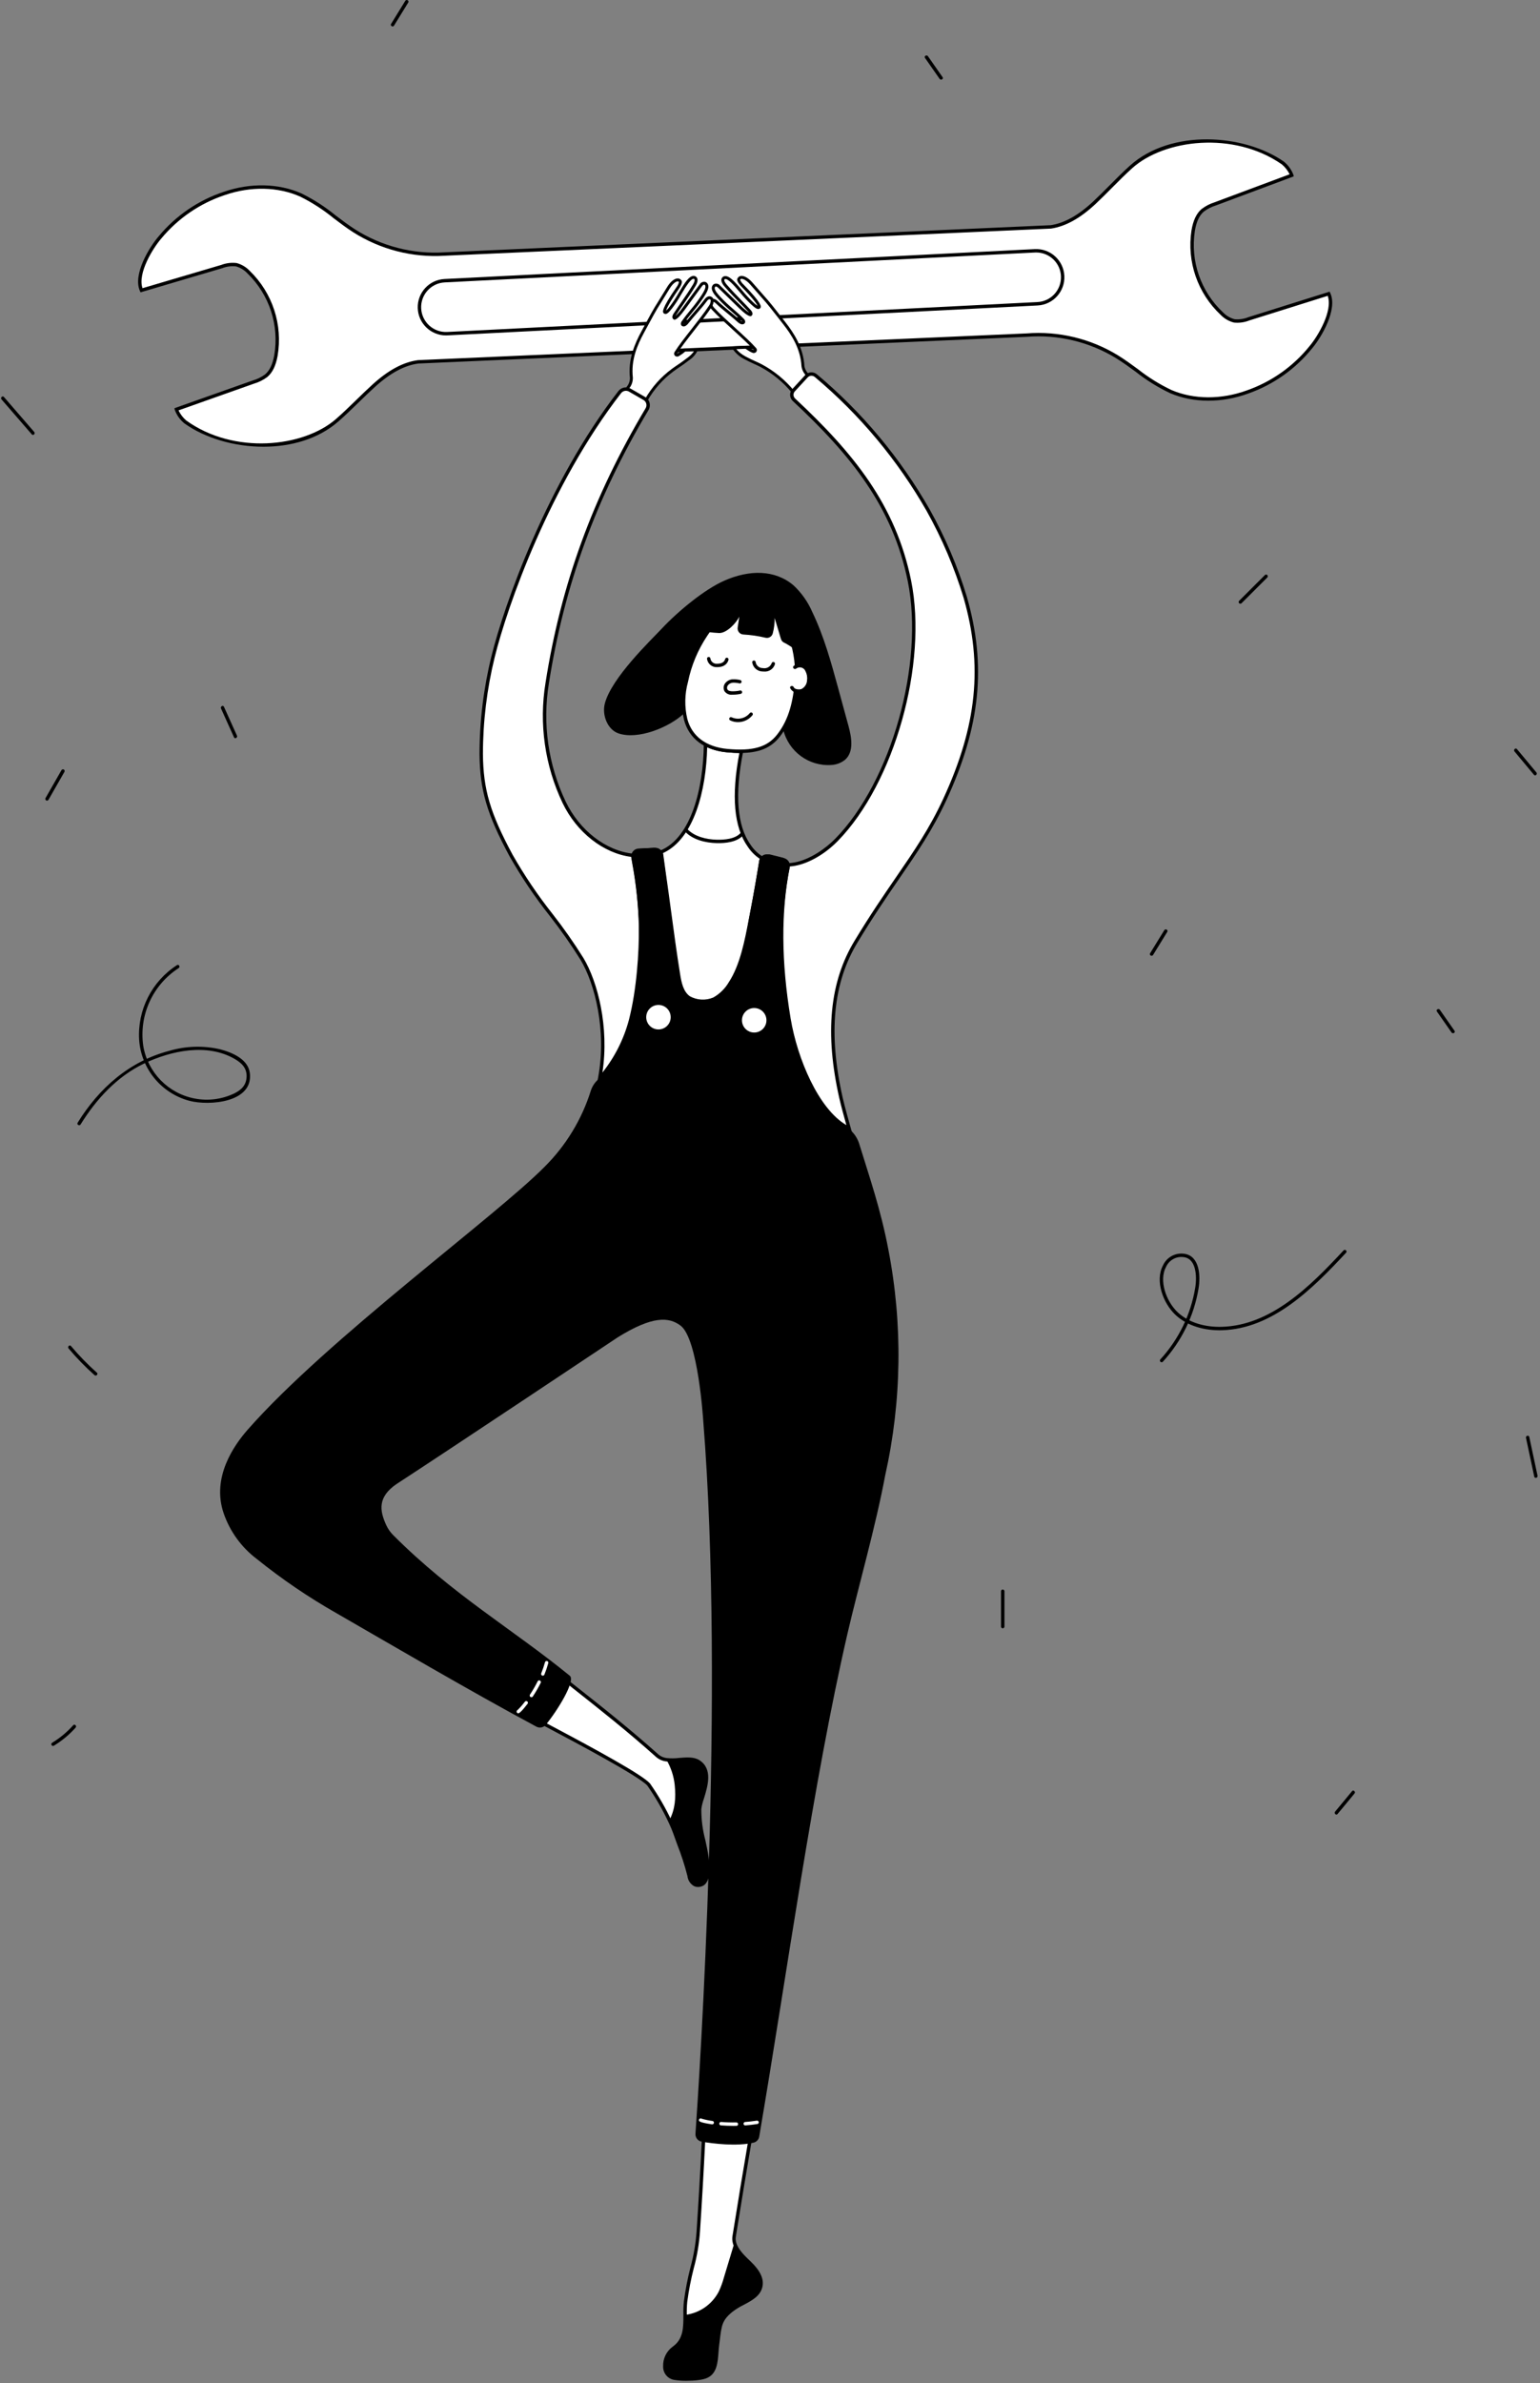 <svg width="452" height="699" viewBox="0 0 452 699" fill="none" xmlns="http://www.w3.org/2000/svg">
<rect x="0" y="0" width="452" height="699" fill="#808080" stroke="none"/>
<path d="M223.601 251.685C223.467 251.92 223.379 252.178 223.341 252.445C222.751 256.205 221.581 262.995 220.851 266.705C219.461 273.665 218.201 282.495 214.291 288.425C213.141 290.346 211.511 291.935 209.561 293.035C207.166 294.054 204.434 293.899 202.171 292.615C200.091 291.115 199.521 288.315 199.121 285.785C197.501 275.715 196.401 266.305 194.971 256.465C194.961 256.435 194.481 252.935 194.161 250.585C194.134 250.362 194.07 250.146 193.971 249.945C203.351 246.085 206.931 231.245 207.071 218.375C209.062 219.398 211.238 220.01 213.471 220.175C214.85 220.314 216.235 220.377 217.621 220.365C215.791 229.565 214.901 241.075 219.871 248.045C220.834 249.515 222.107 250.758 223.601 251.685Z" fill="white"/>
<path fill-rule="evenodd" clip-rule="evenodd" d="M201.879 293.023C203.205 293.844 204.744 294.255 206.303 294.205C207.503 294.23 208.694 293.984 209.785 293.484C211.822 292.356 213.521 290.706 214.708 288.703C218.157 283.472 219.558 276.126 220.792 269.645L220.832 269.437C221.003 268.538 221.171 267.658 221.342 266.804C222.078 263.059 223.247 256.273 223.836 252.518C223.864 252.312 223.932 252.114 224.036 251.935L224.274 251.516L223.865 251.263C222.427 250.371 221.203 249.174 220.278 247.757C216.337 242.231 215.608 233.048 218.111 220.465L218.232 219.857L217.613 219.867C216.245 219.88 214.878 219.817 213.517 219.679C211.351 219.519 209.239 218.927 207.307 217.937L206.579 217.547L206.57 218.372C206.435 230.925 203.003 245.69 193.78 249.485L193.284 249.689L193.523 250.17C193.597 250.323 193.645 250.486 193.666 250.655C194.406 256.102 194.476 256.545 194.477 256.545V256.543C195.026 260.323 195.526 264.04 196.027 267.756L196.034 267.81C196.819 273.646 197.632 279.681 198.627 285.866C199.062 288.615 199.672 291.431 201.879 293.023ZM194.657 250.522C194.644 250.42 194.625 250.319 194.6 250.219C203.749 246.055 207.284 231.677 207.558 219.179C209.413 220.009 211.397 220.515 213.424 220.675C214.743 220.8 215.924 220.864 217.014 220.87C214.597 233.429 215.421 242.668 219.453 248.322C220.375 249.73 221.57 250.939 222.969 251.875C222.912 252.035 222.871 252.201 222.847 252.37C222.261 256.109 221.095 262.877 220.361 266.609C220.194 267.45 220.028 268.318 219.858 269.204L219.81 269.458C218.593 275.847 217.213 283.089 213.874 288.151C212.781 290.007 211.215 291.539 209.336 292.591C207.107 293.519 204.576 293.379 202.463 292.212C200.568 290.845 200.017 288.25 199.614 285.708C198.622 279.535 197.81 273.507 197.025 267.677L196.986 267.388C196.496 263.746 196.004 260.101 195.463 256.378C195.435 256.212 194.985 252.937 194.657 250.522Z" fill="black"/>
<path d="M223.291 670.619C222.501 674.379 217.611 675.269 214.651 677.709C211.181 680.559 211.27 682.269 210.561 688.049C210.151 691.339 210.521 695.479 207.541 696.939C205.571 698.009 200.001 697.949 198.291 697.619C196.469 697.48 195.078 695.935 195.131 694.109C195.041 691.983 196.025 689.954 197.75 688.709C201.101 686.339 201.091 682.659 201.081 678.999C201.046 677.69 201.093 676.381 201.221 675.079C202.291 666.419 204.601 661.849 204.961 654.369C205.561 645.359 206.074 636.392 206.5 627.469L220.151 627.699C218.48 637.459 216.921 646.949 215.471 656.019C215.383 656.613 215.417 657.218 215.571 657.799C216.161 660.149 218.431 662.209 219.99 663.699C221.921 665.549 223.851 668.009 223.291 670.619Z" fill="white"/>
<path fill-rule="evenodd" clip-rule="evenodd" d="M198.195 698.11C199.292 698.274 200.4 698.348 201.509 698.33C203.782 698.33 206.467 698.091 207.76 697.388C210.425 696.082 210.667 692.878 210.88 690.051L210.882 690.018C210.931 689.368 210.98 688.724 211.057 688.109L211.224 686.716L211.224 686.714C211.781 681.998 211.95 680.574 214.969 678.095C216.014 677.302 217.134 676.613 218.314 676.037C220.72 674.761 223.208 673.44 223.779 670.723C224.269 668.441 223.142 666.026 220.336 663.338L220.08 663.094C218.603 661.687 216.578 659.761 216.055 657.674C215.918 657.16 215.888 656.624 215.965 656.098C217.557 646.138 219.088 636.876 220.644 627.783L220.741 627.209L206.024 626.961L206.001 627.444C205.566 636.484 205.048 645.532 204.462 654.345C204.222 657.945 203.622 661.513 202.671 664.994C201.819 668.293 201.17 671.641 200.725 675.02C200.593 676.342 200.544 677.671 200.58 679C200.591 682.642 200.601 686.08 197.461 688.301C195.599 689.647 194.536 691.837 194.632 694.133C194.583 696.192 196.144 697.934 198.195 698.11ZM205.46 654.402C206.036 645.749 206.546 636.861 206.976 627.977L219.56 628.189C218.037 637.101 216.536 646.186 214.976 655.945C214.88 656.604 214.918 657.276 215.085 657.921C215.679 660.284 217.823 662.326 219.389 663.817L219.391 663.818L219.645 664.06C222.18 666.489 223.212 668.601 222.801 670.515V670.517C222.326 672.776 220.15 673.932 217.845 675.154C216.606 675.759 215.429 676.486 214.333 677.322C211.004 680.057 210.793 681.837 210.231 686.596L210.231 686.598L210.065 687.987C209.984 688.627 209.934 689.298 209.883 689.976C209.681 692.66 209.471 695.436 207.302 696.499C205.49 697.483 200.045 697.447 198.386 697.129C196.795 697.03 195.573 695.681 195.631 694.088C195.548 692.132 196.453 690.265 198.039 689.117C201.602 686.597 201.591 682.735 201.58 678.997L201.58 678.995C201.545 677.709 201.591 676.421 201.717 675.141C202.158 671.8 202.801 668.49 203.644 665.228C204.61 661.689 205.218 658.062 205.46 654.402Z" fill="black"/>
<path d="M207.71 549.478C207.65 550.198 207.33 552.018 206.14 552.678C205.2 553.188 202.94 553.468 202.26 550.198C201.49 546.528 199.3 541.188 198.08 537.638C197.78 536.778 197.34 535.728 196.81 534.588C195.001 530.695 192.856 526.968 190.4 523.448C187.51 520.208 164.28 508.108 159.74 505.678L166.41 493.188C174.81 499.818 183.77 506.808 192.9 514.978C193.66 515.629 194.597 516.039 195.59 516.157C198.44 516.637 202.652 515.18 205.022 516.72C209.992 519.92 205.53 527.537 205.34 530.618C204.97 536.568 208.21 543.518 207.71 549.478Z" fill="white"/>
<path fill-rule="evenodd" clip-rule="evenodd" d="M203.71 553.231C204.08 553.402 204.483 553.489 204.891 553.487C205.411 553.485 205.923 553.357 206.383 553.112C207.904 552.268 208.171 549.969 208.209 549.517C208.47 546.409 207.736 543.029 207.026 539.76L207.023 539.75C206.229 536.781 205.831 533.719 205.84 530.646C205.991 529.593 206.247 528.558 206.604 527.556L206.605 527.556C207.731 523.887 209.275 518.86 205.295 516.299C203.711 515.27 201.487 515.45 199.337 515.625L199.322 515.626C198.113 515.779 196.889 515.792 195.677 515.663C194.774 515.562 193.923 515.192 193.233 514.602C184.767 507.026 176.544 500.54 168.591 494.268L168.578 494.258L166.251 492.422L159.063 505.88L159.504 506.115C159.997 506.38 160.711 506.758 161.595 507.226L161.628 507.243C168.742 511.013 187.515 520.961 190.001 523.746C192.435 527.239 194.562 530.936 196.357 534.796C196.888 535.937 197.32 536.975 197.607 537.797C197.936 538.753 198.335 539.839 198.757 540.986L198.802 541.108C199.988 544.104 200.98 547.174 201.771 550.297C201.903 551.532 202.626 552.626 203.71 553.231ZM162.062 506.342C161.416 506 160.861 505.705 160.417 505.469L166.569 493.947L167.959 495.043L167.992 495.069C175.926 501.327 184.131 507.798 192.558 515.338C193.387 516.062 194.415 516.519 195.508 516.648C196.803 516.793 198.111 516.784 199.404 516.623C201.395 516.46 203.45 516.292 204.752 517.139C208.097 519.292 206.739 523.711 205.648 527.262C205.265 528.338 204.994 529.452 204.842 530.584C204.823 533.75 205.228 536.904 206.046 539.963L206.047 539.969C206.742 543.167 207.461 546.473 207.213 549.433C207.194 549.655 206.998 551.627 205.902 552.235C205.356 552.531 204.705 552.563 204.131 552.324C203.343 551.842 202.83 551.014 202.75 550.093C201.95 546.921 200.944 543.804 199.74 540.763C199.304 539.577 198.892 538.456 198.552 537.47C198.254 536.614 197.809 535.544 197.264 534.374C195.432 530.439 193.26 526.67 190.773 523.112C188.437 520.493 174.203 512.774 162.062 506.342Z" fill="black"/>
<path d="M200.991 243.84C203.298 246.334 207.084 247.226 210.372 247.3C212.896 247.357 216.348 247.033 218.125 244.981C218.544 244.496 217.84 243.786 217.417 244.273C215.821 246.118 212.63 246.351 210.372 246.3C207.374 246.232 203.805 245.411 201.698 243.133C201.26 242.66 200.554 243.368 200.991 243.84Z" fill="black"/>
<path d="M130.426 74.516C121.092 75.1 111.813 72.71 103.922 67.691C98.643 64.313 94.061 59.792 88.342 57.229C81.324 54.084 73.088 54.23 65.821 56.747C58.452 59.194 51.918 63.659 46.961 69.635C44.456 72.52 39.439 80.482 41.527 85.146L65.079 78.189C66.442 77.665 67.912 77.48 69.362 77.649C70.748 78.03 72.001 78.789 72.981 79.841C79.548 86.168 82.547 95.341 80.983 104.325C80.578 106.52 79.819 108.79 78.106 110.221C76.978 111.054 75.711 111.68 74.364 112.069L51.763 120.067C52.296 121.496 53.192 122.762 54.362 123.741C66.018 132.14 87.096 133.574 98.891 123.325C102.654 120.055 106.07 116.416 109.765 113.071C113.461 109.726 117.812 106.792 122.753 106.134L301.276 98.301C310.598 97.558 319.917 99.79 327.892 104.674C333.228 107.961 337.886 112.404 343.648 114.869C350.718 117.895 358.951 117.609 366.174 114.968C373.5 112.396 379.957 107.82 384.812 101.761C387.267 98.834 392.148 90.787 389.981 86.16L366.551 93.516C365.197 94.063 363.73 94.273 362.277 94.129C360.885 93.772 359.619 93.034 358.622 91.999C351.948 85.785 348.794 76.664 350.205 67.655C350.572 65.453 351.292 63.171 352.981 61.71C354.094 60.859 355.35 60.212 356.69 59.799L379.152 51.418C378.595 49.998 377.678 48.748 376.491 47.789C364.694 39.589 343.595 38.514 331.976 48.962C328.269 52.295 324.916 55.993 321.277 59.4C317.639 62.807 313.339 65.815 308.41 66.557L130.426 74.516Z" fill="white"/>
<path fill-rule="evenodd" clip-rule="evenodd" d="M54.07 124.144C60.056 128.457 68.686 131.035 77.317 131.034C85.326 131.033 93.334 128.813 99.219 123.699C101.317 121.876 103.336 119.911 105.289 118.01L105.363 117.938C106.9 116.443 108.488 114.898 110.102 113.439C114.563 109.4 118.723 107.172 122.775 106.63L301.317 98.796C310.534 98.056 319.748 100.262 327.629 105.097C329.593 106.306 331.502 107.702 333.349 109.052L333.367 109.065C336.481 111.526 339.864 113.627 343.452 115.326C350.241 118.232 358.587 118.272 366.346 115.435C373.755 112.835 380.286 108.208 385.195 102.079C387.874 98.886 392.68 90.741 390.434 85.944L390.248 85.548L366.402 93.036C365.124 93.553 363.741 93.758 362.369 93.634C361.069 93.29 359.89 92.596 358.958 91.627C352.427 85.516 349.335 76.573 350.698 67.734C351.149 65.03 351.978 63.236 353.308 62.085C354.378 61.274 355.582 60.657 356.866 60.264L379.714 51.739L379.646 51.332C379.065 49.778 378.073 48.41 376.777 47.375C365.097 39.257 343.688 37.757 331.642 48.588C329.573 50.448 327.584 52.45 325.663 54.385L325.638 54.41C324.113 55.945 322.538 57.531 320.935 59.032C316.543 63.146 312.421 65.445 308.387 66.055L130.404 74.013L130.394 74.014C121.166 74.595 111.991 72.232 104.192 67.266C102.245 66.021 100.356 64.59 98.529 63.206L98.523 63.201C95.451 60.687 92.104 58.529 88.546 56.77C81.807 53.748 73.465 53.566 65.657 56.271C58.204 58.744 51.596 63.26 46.583 69.304C43.85 72.451 38.906 80.513 41.071 85.347L41.249 85.746L65.221 78.666C66.507 78.17 67.893 77.989 69.263 78.136C70.556 78.502 71.724 79.217 72.637 80.202C79.065 86.422 82.004 95.416 80.492 104.231C79.994 106.927 79.134 108.708 77.786 109.835C76.702 110.628 75.487 111.224 74.197 111.595L51.207 119.731L51.269 120.139C51.823 121.702 52.791 123.087 54.07 124.144ZM54.654 123.332C53.703 122.513 52.934 121.504 52.397 120.37L74.531 112.537C75.934 112.128 77.253 111.473 78.426 110.602C79.963 109.317 80.932 107.351 81.475 104.413C83.045 95.264 79.995 85.93 73.325 79.475C72.278 78.356 70.94 77.553 69.46 77.156C67.93 76.971 66.379 77.16 64.938 77.707L41.825 84.533C40.325 80.121 44.921 72.743 47.339 69.96C52.239 64.05 58.699 59.634 65.985 57.216C73.554 54.594 81.629 54.765 88.138 57.682C91.626 59.413 94.907 61.532 97.919 63.999L97.96 64.029C99.792 65.417 101.685 66.85 103.653 68.109C111.631 73.184 121.012 75.6 130.449 75.012L308.484 67.049C312.778 66.403 317.074 64.019 321.619 59.762C323.227 58.256 324.802 56.67 326.327 55.136L326.372 55.09C328.285 53.164 330.262 51.173 332.31 49.331C341.698 40.89 362.033 38.346 376.206 48.196C377.171 48.999 377.957 49.995 378.514 51.119L356.516 59.328C355.12 59.761 353.813 60.438 352.654 61.329C351.159 62.622 350.196 64.664 349.711 67.57C348.297 76.743 351.506 86.024 358.285 92.365C359.35 93.465 360.702 94.246 362.187 94.618C363.72 94.775 365.269 94.56 366.701 93.99L389.694 86.771C391.268 91.156 386.798 98.612 384.429 101.437C379.63 107.429 373.246 111.953 366.002 114.495C358.479 117.246 350.404 117.214 343.844 114.407C340.328 112.735 337.011 110.672 333.956 108.257C332.089 106.892 330.158 105.48 328.155 104.245C320.095 99.306 310.677 97.049 301.254 97.799L122.687 105.635C118.383 106.208 114.047 108.518 109.43 112.697C107.779 114.193 106.159 115.769 104.592 117.293L104.571 117.314C102.634 119.199 100.632 121.146 98.563 122.944C89.033 131.226 68.656 133.422 54.654 123.332Z" fill="black"/>
<path fill-rule="evenodd" clip-rule="evenodd" d="M122.611 90.309C122.723 94.796 126.392 98.377 130.881 98.379C131.021 98.379 131.163 98.376 131.305 98.369L304.546 89.599C309.111 89.368 312.625 85.479 312.394 80.913C312.162 76.348 308.274 72.834 303.708 73.066L130.467 81.835C125.984 82.062 122.499 85.822 122.611 90.309ZM303.759 74.064C303.884 74.058 304.008 74.055 304.131 74.055C308.078 74.056 311.304 77.204 311.402 81.15C311.501 85.096 308.437 88.401 304.495 88.6L131.254 97.37C127.24 97.573 123.821 94.484 123.618 90.47C123.414 86.456 126.504 83.037 130.517 82.834L303.759 74.064Z" fill="black"/>
<path d="M232.838 115.023C230.226 111.819 227.002 109.167 223.353 107.224C221.765 106.41 220.555 105.985 218.63 104.944C217.294 104.28 216.16 103.271 215.344 102.022L218.939 101.865C219.581 102.349 220.28 102.754 221.019 103.071C221.5 103.277 221.945 102.767 221.599 102.375C218.808 99.221 212.576 94.129 209.403 90.685C209.143 90.404 207.906 88.972 208.806 88.258C209.426 87.765 210.161 88.44 210.33 88.601C212.426 90.6 214.416 92.005 216.572 93.939C216.745 94.095 217.592 94.946 218.121 94.644C218.54 94.405 218.083 93.901 218.083 93.901C215.765 91.525 213.436 89.908 211.197 87.457C210.612 86.817 208.442 84.665 209.741 83.711C210.145 83.414 210.728 83.747 211.052 84.062L217.239 90.084C218.148 90.968 219.981 92.54 220.295 92.298C220.586 92.037 220.378 91.692 220.114 91.328C217.337 88.343 215.487 86.647 212.972 83.757C212.422 83.125 211.787 82.136 212.398 81.586C213.366 80.799 215.214 82.864 216.039 83.776C217.702 85.617 218.653 86.996 220.683 88.902C221.263 89.447 222.398 90.472 222.7 90.156C222.7 90.156 224.198 90.192 217.911 83.749C217.142 82.961 216.589 82.094 216.855 81.841C217.338 80.831 219.06 81.466 220.563 83.213L223.909 87.033C225.833 89.112 228.213 92.27 230.151 94.739C232.529 97.77 235.375 101.957 235.672 107.442C235.858 108.576 236.473 109.594 237.39 110.285" fill="white"/>
<path d="M232.497 115.284C229.925 112.129 226.751 109.519 223.158 107.607C222.487 107.264 221.885 106.99 221.268 106.709C220.42 106.325 219.544 105.927 218.426 105.322C217.019 104.609 215.825 103.54 214.962 102.22L214.654 101.623L219.055 101.43L219.169 101.503C219.441 101.676 219.638 101.81 219.807 101.926C220.234 102.234 220.698 102.486 221.188 102.677C221.265 102.709 221.294 102.667 221.294 102.666C219.862 101.06 217.481 98.892 215.179 96.796C212.95 94.767 210.646 92.668 209.087 90.977C208.492 90.406 208.126 89.638 208.058 88.816C208.083 88.463 208.259 88.138 208.539 87.922C209.12 87.459 209.901 87.598 210.627 88.291C211.796 89.405 212.911 90.317 214.093 91.283C214.986 92.014 215.91 92.769 216.859 93.62C217.119 93.918 217.452 94.144 217.825 94.275C217.807 94.244 217.786 94.215 217.763 94.188C216.727 93.126 215.656 92.191 214.621 91.287C213.307 90.18 212.057 88.998 210.879 87.747L210.738 87.596C209.733 86.517 208.815 85.378 208.911 84.358C208.948 83.958 209.159 83.595 209.487 83.365C210.121 83.03 210.905 83.193 211.352 83.754L217.539 89.776C218.256 90.485 219.031 91.131 219.856 91.709C219.83 91.671 219.801 91.628 219.766 91.581C218.698 90.438 217.744 89.457 216.835 88.525C215.466 87.119 214.171 85.79 212.647 84.039C211.639 82.879 211.442 81.869 212.11 81.267C213.396 80.216 215.309 82.327 216.333 83.461C216.921 84.112 217.403 84.683 217.872 85.239C218.836 86.42 219.873 87.539 220.978 88.59C221.393 89.011 221.854 89.385 222.353 89.704C222.126 89.193 221.217 87.752 217.604 84.049C217.225 83.661 216.345 82.685 216.357 82.009C216.357 81.861 216.406 81.717 216.496 81.6C216.687 81.236 217.045 80.99 217.453 80.944C218.395 80.812 219.725 81.58 220.889 82.934L224.232 86.751C225.787 88.431 227.663 90.844 229.317 92.973L230.488 94.475C232.944 97.605 235.802 101.904 236.102 107.419C236.282 108.406 236.817 109.293 237.605 109.914L237.175 110.658C236.129 109.896 235.434 108.746 235.244 107.466C234.959 102.221 232.339 98.224 229.813 95.005L228.64 93.501C226.995 91.385 225.132 88.987 223.594 87.325L220.24 83.497C219.149 82.228 218.09 81.73 217.566 81.795C217.423 81.806 217.298 81.895 217.242 82.027L217.223 82.067C217.452 82.594 217.792 83.065 218.219 83.45C223.726 89.093 223.378 89.892 223.23 90.233C223.167 90.379 223.047 90.493 222.898 90.549C222.382 90.902 221.543 90.298 220.39 89.216C219.261 88.143 218.201 87 217.217 85.793C216.753 85.244 216.276 84.68 215.721 84.064C214.112 82.285 213.088 81.573 212.668 81.919C212.373 82.186 212.818 82.927 213.296 83.476C214.804 85.209 216.089 86.529 217.45 87.926C218.363 88.863 219.322 89.847 220.428 91.036C220.678 91.375 221.188 92.076 220.581 92.618C220.376 92.777 219.827 93.202 216.94 90.392L210.752 84.37C210.506 84.13 210.142 83.949 209.995 84.057C209.864 84.142 209.779 84.282 209.766 84.438C209.693 85.215 210.909 86.519 211.367 87.01L211.514 87.168C212.669 88.395 213.895 89.555 215.186 90.64C216.233 91.556 217.317 92.502 218.391 93.602C218.618 93.837 218.737 94.157 218.718 94.483C218.679 94.711 218.538 94.908 218.334 95.017C217.569 95.453 216.668 94.615 216.328 94.299C215.352 93.421 214.436 92.672 213.549 91.948C212.407 91.015 211.227 90.05 210.034 88.913C209.849 88.734 209.385 88.348 209.073 88.594C208.979 88.661 208.92 88.768 208.914 88.883C209.006 89.463 209.29 89.995 209.719 90.395C211.252 92.059 213.542 94.144 215.758 96.162C218.183 98.37 220.475 100.457 221.92 102.091C222.199 102.388 222.228 102.84 221.989 103.17C221.728 103.526 221.252 103.65 220.851 103.466C220.308 103.253 219.794 102.973 219.32 102.634C219.183 102.54 219.026 102.433 218.821 102.3L216.114 102.419C216.878 103.299 217.801 104.028 218.834 104.566C219.926 105.157 220.788 105.549 221.622 105.928C222.252 106.214 222.866 106.493 223.549 106.842C227.254 108.816 230.527 111.508 233.179 114.762L232.497 115.284Z" fill="black"/>
<path d="M189.656 117.331C191.608 113.9 194.256 110.915 197.43 108.566C198.86 107.499 199.982 106.878 201.707 105.531C202.626 104.812 203.968 103.844 204.367 102.622L200.928 102.696C200.355 103.232 199.721 103.697 199.038 104.082C198.598 104.365 198.074 103.937 198.351 103.493C200.576 99.918 205.873 93.858 208.427 89.933C208.636 89.612 209.618 87.995 208.611 87.44C207.917 87.057 207.305 87.846 207.165 88.033C205.432 90.353 203.704 92.07 201.901 94.337C201.756 94.519 201.063 95.499 200.491 95.29C200.038 95.124 200.404 94.552 200.404 94.552C202.294 91.821 204.321 89.84 206.12 87.049C206.59 86.32 208.371 83.837 206.93 83.113C206.483 82.887 205.964 83.313 205.697 83.677L200.6 90.647C199.851 91.671 198.307 93.525 197.956 93.339C197.626 93.131 197.774 92.755 197.973 92.353C200.213 88.947 201.755 86.966 203.753 83.697C204.19 82.982 204.651 81.901 203.957 81.46C202.871 80.847 201.393 83.19 200.732 84.227C199.399 86.32 198.691 87.838 197.007 90.056C196.526 90.69 195.578 91.889 195.228 91.628C195.228 91.628 193.757 91.913 198.881 84.513C199.508 83.608 199.909 82.66 199.605 82.456C198.96 81.54 197.368 82.454 196.177 84.427L193.515 88.751C191.965 91.122 190.144 94.632 188.645 97.39C186.805 100.775 184.698 105.378 185.319 110.836C185.325 111.984 184.888 113.09 184.1 113.925" fill="white"/>
<path fill-rule="evenodd" clip-rule="evenodd" d="M189.276 117.129L190.036 117.53C191.96 114.156 194.566 111.22 197.687 108.908C198.291 108.458 198.839 108.088 199.402 107.707C200.173 107.187 200.971 106.649 201.972 105.867L202.179 105.706C203.305 104.986 204.206 103.963 204.775 102.753L204.964 102.177L200.76 102.268L200.642 102.375C200.213 102.787 199.738 103.148 199.227 103.451L198.807 103.719C198.736 103.765 198.7 103.727 198.716 103.718C199.843 101.908 201.824 99.379 203.74 96.933L203.748 96.923C205.608 94.549 207.532 92.094 208.787 90.165C209.279 89.504 209.513 88.686 209.442 87.865C209.359 87.52 209.131 87.228 208.818 87.062C208.168 86.703 207.422 86.97 206.821 87.774C205.854 89.069 204.905 90.154 203.901 91.304C203.143 92.173 202.358 93.07 201.519 94.128C201.086 94.69 200.838 94.839 200.721 94.875C200.731 94.847 200.744 94.82 200.759 94.794C201.613 93.558 202.513 92.457 203.383 91.393C204.494 90.083 205.528 88.71 206.48 87.28L206.593 87.11C207.406 85.878 208.122 84.601 207.857 83.61C207.754 83.222 207.486 82.9 207.124 82.727C206.443 82.501 205.697 82.793 205.351 83.422L200.254 90.391C199.664 91.211 199.006 91.979 198.285 92.687C198.299 92.656 198.314 92.623 198.332 92.586C199.22 91.237 199.997 90.112 200.737 89.042L200.775 88.988C201.877 87.392 202.923 85.878 204.119 83.919C204.922 82.606 204.946 81.577 204.168 81.085C202.745 80.276 201.212 82.674 200.37 83.994C199.918 84.704 199.537 85.348 199.166 85.976C198.414 87.3 197.579 88.575 196.666 89.794C196.326 90.28 195.934 90.726 195.495 91.125C195.632 90.585 196.285 89.014 199.234 84.755C199.544 84.309 200.249 83.2 200.123 82.535C200.099 82.389 200.027 82.256 199.919 82.155C199.672 81.827 199.277 81.644 198.866 81.668C197.904 81.701 196.733 82.673 195.813 84.199L193.156 88.513C191.897 90.439 190.45 93.13 189.174 95.504L188.269 97.182C186.368 100.677 184.269 105.394 184.893 110.882C184.886 111.886 184.506 112.852 183.826 113.592L184.373 114.254C185.278 113.329 185.773 112.079 185.746 110.785C185.152 105.566 187.069 101.187 189.022 97.593L189.931 95.91C191.198 93.552 192.636 90.878 193.881 88.973L196.545 84.646C197.408 83.216 198.369 82.545 198.896 82.526C199.039 82.514 199.176 82.581 199.254 82.701L199.28 82.737C199.142 83.294 198.886 83.816 198.529 84.266C194.04 90.748 194.516 91.478 194.719 91.79C194.805 91.924 194.943 92.016 195.1 92.046C195.674 92.308 196.395 91.571 197.35 90.314C198.283 89.069 199.137 87.766 199.905 86.413L199.916 86.394C200.279 85.78 200.652 85.149 201.114 84.424C202.383 82.435 203.273 81.561 203.727 81.821C204.083 82.046 203.766 82.85 203.387 83.471C202.188 85.431 201.141 86.948 200.03 88.554C199.287 89.629 198.507 90.759 197.589 92.16C197.425 92.491 197.041 93.267 197.755 93.716C197.958 93.825 198.567 94.15 200.947 90.898L206.044 83.929C206.243 83.657 206.578 83.412 206.737 83.495C206.881 83.556 206.989 83.68 207.028 83.832C207.23 84.586 206.246 86.076 205.876 86.637L205.759 86.815C204.825 88.218 203.81 89.565 202.719 90.85L202.713 90.856C201.834 91.932 200.925 93.044 200.044 94.318C199.864 94.585 199.803 94.915 199.876 95.228C199.952 95.447 200.125 95.617 200.344 95.691C201.164 95.993 201.913 95.022 202.235 94.605L202.237 94.602C203.011 93.63 203.782 92.746 204.528 91.892L204.548 91.869C205.519 90.758 206.522 89.609 207.509 88.288C207.701 88.033 208.07 87.631 208.404 87.814C208.508 87.865 208.583 87.96 208.609 88.073C208.615 88.659 208.425 89.231 208.068 89.697C206.835 91.591 204.926 94.027 203.08 96.383L203.072 96.393C201.05 98.974 199.14 101.412 197.987 103.264C197.762 103.603 197.809 104.054 198.099 104.339C198.417 104.645 198.905 104.687 199.271 104.441L199.687 104.175C200.194 103.876 200.667 103.522 201.097 103.12L203.683 103.064C203.119 103.826 202.433 104.489 201.652 105.027L201.442 105.19C200.465 105.954 199.681 106.484 198.922 106.996C198.348 107.383 197.789 107.761 197.173 108.22C193.943 110.601 191.252 113.637 189.276 117.129Z" fill="black"/>
<path d="M189.911 120.022C175.281 144.572 165.321 170.332 160.611 200.342C158.661 212.242 160.396 224.454 165.581 235.342C169.561 243.622 177.271 250.022 185.761 250.892C185.738 251.098 185.745 251.307 185.781 251.512C187.079 258.206 187.825 264.995 188.011 271.812C188.101 280.282 187.171 291.152 185.081 299.252C183.481 305.472 179.691 312.582 176.041 316.162C178.551 302.742 175.321 288.732 170.801 281.242C164.971 271.482 156.091 262.252 149.991 250.912C143.531 238.902 141.341 231.802 141.241 221.162C141.261 211.571 142.422 202.017 144.701 192.702C147.961 179.462 160.261 142.942 181.891 115.022C182.555 114.161 183.731 113.882 184.711 114.352L188.941 116.792C189.521 117.068 189.957 117.576 190.142 118.192C190.327 118.807 190.243 119.472 189.911 120.022Z" fill="white"/>
<path fill-rule="evenodd" clip-rule="evenodd" d="M175.55 316.069L175.258 317.629L176.392 316.517C180.083 312.897 183.94 305.688 185.565 299.375C187.859 290.483 188.591 279.303 188.511 271.805C188.363 265.468 187.698 259.154 186.523 252.926L186.272 251.417C186.245 251.259 186.24 251.098 186.259 250.939L186.307 250.444L185.812 250.393C177.862 249.579 170.099 243.585 166.031 235.124C160.889 224.328 159.17 212.219 161.105 200.418C165.623 171.63 174.913 146.164 190.34 120.278C190.744 119.604 190.845 118.792 190.619 118.04C190.399 117.304 189.881 116.694 189.191 116.357L184.927 113.9C183.734 113.33 182.305 113.669 181.495 114.714C160.499 141.817 147.929 177.5 144.216 192.581C141.921 201.936 140.755 211.533 140.741 221.165C140.841 231.775 142.898 238.78 149.551 251.147C153.048 257.294 157.011 263.165 161.405 268.707C164.618 272.81 167.612 277.08 170.373 281.499C174.653 288.591 178.1 302.434 175.55 316.069ZM182.287 115.325C182.632 114.88 183.163 114.62 183.726 114.62C183.98 114.619 184.231 114.675 184.461 114.784L188.727 117.242C189.179 117.454 189.52 117.85 189.662 118.329C189.806 118.811 189.741 119.332 189.482 119.763L189.481 119.765C173.986 145.766 164.656 171.345 160.117 200.263C158.15 212.264 159.9 224.579 165.131 235.557C169.267 244.164 177.127 250.31 185.255 251.336C185.261 251.422 185.272 251.507 185.288 251.592L185.537 253.09C186.703 259.268 187.363 265.531 187.511 271.816C187.591 279.249 186.867 290.327 184.597 299.126C183.1 304.765 180.45 310.033 176.813 314.596C178.849 301.249 175.431 287.944 171.23 280.984C168.451 276.535 165.438 272.236 162.204 268.105C157.842 262.603 153.906 256.776 150.432 250.674C143.869 238.473 141.839 231.577 141.741 221.156C141.756 211.607 142.912 202.094 145.187 192.82C148.882 177.81 161.392 142.297 182.287 115.325Z" fill="black"/>
<path d="M277.312 234.486C270.502 249.226 262.402 257.716 251.282 276.146C242.582 290.426 243.442 307.056 246.842 322.056C247.382 324.426 248.462 328.346 249.282 331.236C248.911 330.921 248.512 330.64 248.092 330.396C240.262 325.786 233.722 311.756 231.562 298.806C229.142 284.326 228.422 268.616 231.322 254.176C231.353 254.014 231.37 253.85 231.372 253.686C231.995 253.647 232.616 253.574 233.232 253.466C237.702 252.666 242.332 249.596 245.512 246.356C262.342 229.186 271.702 193.976 266.932 170.406C262.302 147.576 249.062 132.206 233.032 117.256C232.634 116.885 232.404 116.368 232.397 115.824C232.389 115.281 232.604 114.757 232.992 114.376L236.762 110.286C237.504 109.555 238.683 109.516 239.472 110.196C252.696 121.293 263.848 134.646 272.412 149.636C276.943 157.731 280.591 166.291 283.292 175.166C289.712 197.486 286.112 215.446 277.312 234.486Z" fill="white"/>
<path fill-rule="evenodd" clip-rule="evenodd" d="M248.955 331.616L250.219 332.708L249.763 331.101C249.104 328.781 247.913 324.508 247.329 321.947C243.066 303.138 244.498 288.241 251.709 276.406C256.212 268.943 260.269 263.039 263.849 257.83L263.85 257.829L263.851 257.827C269.136 250.138 273.7 243.496 277.765 234.697V234.697C287.776 213.039 289.572 195.195 283.772 175.029C281.067 166.111 277.402 157.512 272.842 149.384C264.253 134.345 253.065 120.949 239.797 109.818C238.801 108.971 237.322 109.028 236.394 109.949L232.643 114.02C232.157 114.49 231.887 115.14 231.896 115.816C231.9 116.502 232.188 117.156 232.691 117.623C249.736 133.521 261.997 148.597 266.441 170.506C271.331 194.671 261.583 229.246 245.155 246.007C242.381 248.833 237.77 252.148 233.144 252.975C232.547 253.079 231.944 253.151 231.339 253.189L230.871 253.219V253.688C230.87 253.819 230.856 253.95 230.83 254.079C228.205 267.157 228.285 282.234 231.068 298.89C233.096 311.049 239.507 325.924 247.835 330.827C248.231 331.056 248.606 331.32 248.955 331.616ZM231.811 254.274C231.819 254.234 231.827 254.194 231.832 254.154C232.345 254.109 232.843 254.044 233.319 253.96C237.445 253.221 242.136 250.51 245.869 246.708C262.498 229.741 272.369 194.754 267.421 170.308C262.925 148.138 250.558 132.921 233.374 116.893C233.072 116.613 232.899 116.22 232.896 115.808C232.893 115.396 233.06 115.001 233.359 114.716L237.113 110.644C237.671 110.099 238.553 110.07 239.146 110.577C252.329 121.637 263.446 134.948 271.981 149.891C276.485 157.953 280.115 166.473 282.811 175.306C288.538 195.22 286.758 212.857 276.857 234.277V234.278C272.828 243 268.286 249.61 263.026 257.262C259.438 262.483 255.372 268.401 250.855 275.887C243.502 287.954 242.031 303.093 246.354 322.169C246.84 324.306 247.744 327.612 248.415 330.009C248.392 329.995 248.369 329.981 248.345 329.967C240.279 325.218 234.044 310.656 232.054 298.725C229.29 282.19 229.208 267.235 231.811 254.274Z" fill="black"/>
<path d="M259.821 432.7C256.961 447.99 251.931 465.38 248.751 479.12C238.638 522.831 231.017 578.688 222.837 626.701C222.692 627.577 222.033 628.279 221.168 628.48C216.118 629.63 209.299 628.753 205.973 628.193C204.844 628.007 204.043 626.993 204.123 625.852C205.268 609.627 212.802 496.584 206.401 416.67C206.401 416.67 204.921 392.66 199.731 388.81C196.331 386.28 191.581 385.9 181.351 392.23C181.351 392.23 131.431 425.52 116.341 435.32C110.851 439.1 111.381 443.02 113.341 447.3C113.838 448.393 114.525 449.389 115.371 450.24C132.881 467.8 150.431 477.81 167.241 491.53C169.065 493.007 163.389 502.097 160.176 505.921C159.507 506.727 158.364 506.952 157.439 506.459C138.125 496.115 113.296 481.544 98.731 473.16C90.534 468.503 82.725 463.192 75.381 457.28C70.894 453.894 67.515 449.251 65.671 443.94C61.991 433.34 68.741 423.86 72.671 419.38C96.021 392.81 145.581 356.71 159.881 342.2C166.123 335.984 170.763 328.346 173.403 319.941C173.818 318.646 174.577 317.488 175.598 316.589C179.381 313.164 183.408 305.733 185.081 299.26C187.171 291.16 187.645 280.228 187.555 271.758C187.369 264.946 186.619 258.162 185.315 251.474C185.213 250.855 185.378 250.222 185.768 249.731C186.159 249.24 186.739 248.938 187.365 248.898L192.223 248.677C193.387 248.599 194.413 249.435 194.57 250.591C194.888 252.936 195.37 256.436 195.377 256.47C196.807 266.31 197.501 275.72 199.121 285.79C199.521 288.32 200.091 291.12 202.171 292.62C204.433 293.904 207.164 294.06 209.557 293.041C211.507 291.941 213.137 290.352 214.287 288.431C218.197 282.501 218.965 273.668 220.355 266.708C221.092 263.003 222.258 256.21 222.848 252.455C222.945 251.838 223.297 251.291 223.818 250.947C224.34 250.603 224.982 250.495 225.587 250.648L230.155 251.722C231.312 252.018 232.03 253.173 231.785 254.341C228.88 268.784 229.138 284.324 231.561 298.81C233.725 311.757 240.265 325.791 248.09 330.398C250.021 331.494 251.471 333.275 252.153 335.389C255.146 345.145 258.514 354.732 260.741 366.53C264.991 388.415 264.678 410.942 259.821 432.7Z" fill="black"/>
<path d="M193.962 249.947C191.332 250.864 188.532 251.188 185.762 250.897C185.887 249.83 186.759 249.004 187.832 248.937L191.822 248.677C192.73 248.612 193.584 249.119 193.962 249.947Z" fill="black"/>
<path d="M231.371 253.687C228.638 253.826 225.928 253.128 223.602 251.687C224.105 250.826 225.116 250.402 226.082 250.647L229.691 251.557C230.671 251.801 231.362 252.677 231.371 253.687Z" fill="black"/>
<path d="M218.317 177.308C213.273 177.756 209.676 182.367 207.132 186.263C204.369 190.406 202.435 195.045 201.439 199.924C200.449 203.549 200.383 207.363 201.248 211.019C202.613 216.135 206.776 219.557 213.474 220.173C220.326 220.803 225.123 220.002 228.416 215.855C232.256 211.019 233.252 205.316 233.776 200.047C234.089 195.723 233.549 191.38 232.185 187.265C231.016 183.789 227.136 176.526 218.317 177.308Z" fill="white"/>
<path fill-rule="evenodd" clip-rule="evenodd" d="M213.428 220.672C214.782 220.797 216.034 220.86 217.196 220.86C222.743 220.86 226.235 219.407 228.808 216.167C232.695 211.272 233.732 205.551 234.273 200.097C234.595 195.703 234.047 191.289 232.659 187.107C232.029 185.231 228.367 175.909 218.273 176.811C213.037 177.276 209.345 181.961 206.713 185.991C203.914 190.18 201.957 194.875 200.952 199.812C199.938 203.516 199.873 207.415 200.765 211.149C202.239 216.675 206.736 220.056 213.428 220.672ZM207.551 186.538C210.058 182.697 213.553 178.234 218.361 177.808V177.808C227.727 176.979 231.123 185.675 231.711 187.426C233.055 191.473 233.588 195.746 233.279 199.999C232.751 205.3 231.75 210.853 228.025 215.545C225.152 219.163 220.952 220.357 213.52 219.676C207.276 219.102 203.089 215.982 201.732 210.891C200.884 207.315 200.951 203.583 201.926 200.039C202.908 195.216 204.818 190.63 207.551 186.538Z" fill="black"/>
<path d="M216.584 211.815C215.791 211.82 215.008 211.639 214.297 211.289C214.051 211.165 213.952 210.865 214.075 210.619C214.199 210.372 214.498 210.272 214.745 210.394C216.589 211.244 218.774 210.742 220.062 209.172C220.171 209.03 220.347 208.957 220.524 208.981C220.701 209.004 220.852 209.12 220.921 209.286C220.989 209.451 220.964 209.64 220.855 209.781C219.818 211.078 218.244 211.827 216.584 211.815Z" fill="black"/>
<path d="M214.99 203.762C214.064 203.891 213.145 203.482 212.62 202.707C212.281 202.021 212.323 201.207 212.733 200.56C213.235 199.822 214.038 199.344 214.926 199.255C215.715 199.211 216.505 199.284 217.273 199.472C217.542 199.536 217.708 199.805 217.644 200.074C217.581 200.343 217.311 200.51 217.042 200.446C216.389 200.284 215.716 200.217 215.043 200.248C214.458 200.299 213.925 200.604 213.584 201.083C213.366 201.422 213.331 201.847 213.491 202.216C213.748 202.673 214.449 202.775 215.02 202.762C215.754 202.771 216.487 202.696 217.204 202.538C217.378 202.497 217.561 202.551 217.683 202.681C217.806 202.811 217.85 202.996 217.798 203.167C217.747 203.338 217.609 203.469 217.435 203.51C216.644 203.687 215.836 203.771 215.026 203.762H214.99Z" fill="black"/>
<path d="M210.491 195.683C209.025 195.785 207.728 194.738 207.518 193.284C207.469 193.012 207.65 192.752 207.922 192.703C208.193 192.654 208.453 192.835 208.502 193.107C208.621 194.089 209.508 194.792 210.491 194.683C211.81 194.683 212.603 194.213 212.847 193.284C212.918 193.018 213.191 192.859 213.457 192.93C213.723 193 213.883 193.272 213.814 193.539C213.603 194.339 212.891 195.683 210.491 195.683Z" fill="black"/>
<path d="M224.164 196.97C224.059 196.97 223.952 196.967 223.841 196.961C222.314 196.948 221.022 195.83 220.788 194.321C220.76 194.145 220.829 193.967 220.967 193.854C221.106 193.741 221.295 193.711 221.462 193.775C221.629 193.839 221.749 193.987 221.777 194.164C221.927 195.213 222.836 195.985 223.896 195.963C224.992 196.195 226.093 195.592 226.487 194.543C226.533 194.369 226.669 194.233 226.844 194.187C227.018 194.142 227.204 194.193 227.329 194.323C227.455 194.452 227.501 194.639 227.45 194.812C227.015 196.228 225.636 197.134 224.164 196.97Z" fill="black"/>
<path d="M234.786 198.053C235.184 198.654 235.106 199.451 234.598 199.962C234.06 200.401 234.827 201.16 235.361 200.724C236.219 199.869 236.367 198.532 235.718 197.509C235.303 196.963 234.366 197.5 234.786 198.053Z" fill="black"/>
<path d="M248.062 222.831C246.917 223.757 245.511 224.299 244.042 224.381C237.426 224.842 231.444 220.459 229.891 214.011L229.731 213.981C232.501 209.581 233.321 204.641 233.771 200.041C234.033 196.758 233.777 193.454 233.011 190.251C232.204 189.679 231.366 189.151 230.501 188.671C230.14 188.538 229.812 188.326 229.541 188.051C229.334 187.767 229.188 187.444 229.111 187.101C228.531 185.161 227.951 183.218 227.371 181.271C227.388 182.803 227.196 184.331 226.801 185.811C226.549 186.733 225.61 187.286 224.681 187.061C222.544 186.55 220.365 186.232 218.171 186.111C217.673 186.084 217.209 185.849 216.893 185.463C216.578 185.076 216.439 184.575 216.511 184.081L216.981 180.891C216.161 182.661 213.332 185.731 211.082 185.681C210.261 185.661 208.891 185.521 207.711 185.381C207.511 185.681 207.321 185.971 207.131 186.261C204.369 190.404 202.437 195.043 201.441 199.921C200.648 202.937 200.451 206.08 200.861 209.171C196.431 213.401 187.141 217.101 181.461 215.091C178.281 213.961 176.671 209.701 177.501 206.431C179.441 198.801 191.171 187.671 194.151 184.471C199.041 179.241 206.801 172.861 212.611 170.311C219.911 167.091 227.431 167.051 232.891 171.681C235.257 173.888 237.139 176.561 238.421 179.531C241.861 186.671 243.961 194.361 246.051 202.001C247.051 205.651 248.048 209.301 249.041 212.951C249.961 216.331 250.661 220.501 248.062 222.831Z" fill="black"/>
<circle cx="221.363" cy="299.265" r="3.593" fill="white"/>
<circle cx="193.262" cy="298.358" r="3.593" fill="white"/>
<path d="M223.291 670.617C222.501 674.377 217.611 675.267 214.651 677.707C211.181 680.557 211.27 682.267 210.561 688.047C210.151 691.337 210.521 695.477 207.541 696.937C205.571 698.007 200.001 697.947 198.291 697.617C196.469 697.478 195.078 695.933 195.131 694.107C195.041 691.981 196.025 689.952 197.75 688.707C201.101 686.337 201.091 682.657 201.081 678.997C205.303 678.491 209.001 675.931 210.961 672.157C211.583 670.83 212.089 669.452 212.471 668.037C213.5 664.627 214.534 661.214 215.571 657.797C216.161 660.147 218.431 662.207 219.99 663.697C221.921 665.547 223.851 668.007 223.291 670.617Z" fill="black"/>
<path d="M207.711 549.478C207.651 550.198 207.331 552.018 206.141 552.678C205.201 553.188 202.941 553.468 202.261 550.198C201.491 546.528 199.301 541.188 198.081 537.638C197.781 536.778 197.013 535.035 196.483 533.895C198.153 530.635 198.419 527.38 198.031 523.558C197.757 520.945 196.925 518.421 195.591 516.158C198.441 516.638 202.653 515.18 205.023 516.721C209.993 519.92 205.531 527.538 205.341 530.618C204.971 536.568 208.211 543.518 207.711 549.478Z" fill="black"/>
<path d="M209.045 623.109C209.02 623.109 208.994 623.107 208.97 623.104C205.099 622.525 205.121 622.156 205.141 621.831C205.16 621.571 205.374 621.367 205.635 621.359C205.735 621.358 205.834 621.386 205.92 621.439C206.967 621.745 208.037 621.971 209.118 622.115C209.376 622.154 209.561 622.386 209.542 622.646C209.523 622.907 209.306 623.109 209.045 623.109Z" fill="white"/>
<path d="M215.217 623.552C213.997 623.552 212.771 623.502 211.574 623.404C211.442 623.393 211.319 623.33 211.234 623.229C211.148 623.128 211.106 622.997 211.117 622.864C211.143 622.591 211.382 622.389 211.656 622.407C213.121 622.527 214.591 622.571 216.134 622.543H216.143C216.419 622.541 216.646 622.762 216.648 623.038C216.651 623.314 216.429 623.541 216.153 623.543C215.835 623.549 215.523 623.552 215.217 623.552Z" fill="white"/>
<path d="M218.734 623.414C218.465 623.413 218.245 623.201 218.235 622.932C218.225 622.664 218.429 622.435 218.696 622.415C219.832 622.329 220.99 622.196 222.137 622.021C222.409 621.98 222.664 622.168 222.705 622.44C222.746 622.713 222.56 622.967 222.287 623.009C221.116 623.188 219.934 623.324 218.773 623.413C218.76 623.414 218.747 623.414 218.734 623.414Z" fill="white"/>
<path d="M152.086 502.545C152.007 502.542 151.931 502.515 151.868 502.467C151.65 502.329 151.57 502.05 151.682 501.817C151.729 501.721 151.805 501.642 151.9 501.593C152.68 500.829 153.402 500.008 154.06 499.137C154.23 498.92 154.543 498.882 154.76 499.05C154.977 499.219 155.017 499.532 154.849 499.75C153.014 502.112 152.394 502.545 152.086 502.545Z" fill="white"/>
<path d="M155.973 497.825C155.788 497.825 155.619 497.724 155.532 497.561C155.445 497.399 155.454 497.201 155.557 497.048C156.387 495.801 157.138 494.503 157.804 493.161C157.883 493.001 158.042 492.895 158.22 492.884C158.398 492.872 158.569 492.957 158.668 493.106C158.767 493.254 158.779 493.444 158.7 493.605C158.015 494.985 157.243 496.32 156.389 497.603C156.296 497.742 156.14 497.826 155.973 497.825Z" fill="white"/>
<path d="M159.321 491.504C159.155 491.504 159 491.422 158.907 491.284C158.814 491.147 158.795 490.972 158.857 490.818C159.287 489.751 159.656 488.662 159.964 487.554C160.037 487.288 160.312 487.132 160.578 487.206C160.844 487.279 161 487.554 160.927 487.82C160.61 488.964 160.229 490.09 159.785 491.191C159.709 491.381 159.525 491.505 159.321 491.504Z" fill="white"/>
<path d="M233.318 195.716C233.821 195.217 234.558 195.034 235.236 195.239C236.071 195.459 236.741 196.08 237.022 196.896C237.449 197.86 237.563 198.933 237.348 199.965C237.205 201.057 236.55 202.015 235.585 202.544C234.674 202.974 232.68 202.694 232.447 201.706L233.318 195.716Z" fill="white"/>
<path d="M233.7 196.099C234.137 195.771 234.702 195.664 235.229 195.809C235.756 195.953 236.187 196.333 236.396 196.839C236.83 197.653 236.996 198.583 236.872 199.497C236.851 200.617 236.202 201.63 235.194 202.119C234.593 202.316 233.243 202.252 232.968 201.565C232.712 200.928 231.669 201.206 231.928 201.851C232.53 202.974 233.816 203.546 235.053 203.242C236.579 202.883 237.712 201.598 237.878 200.039C238.239 198.428 237.817 196.742 236.742 195.49C235.718 194.43 234.042 194.363 232.937 195.337C232.42 195.802 233.184 196.562 233.7 196.099H233.7Z" fill="black"/>
<path d="M340.944 399.068C346.373 393.15 349.967 385.784 351.29 377.863C351.878 374.299 351.634 368.671 347.37 368.227C345.004 367.947 342.733 369.245 341.773 371.425C339.528 375.654 341.83 381.997 345.316 385.278C348.803 388.56 353.817 389.812 358.604 389.681C373.198 389.284 384.775 377.807 394.711 367.109" stroke="black" stroke-linecap="round"/>
<path d="M23.654 329.82C28.213 322.443 34.339 315.758 42.262 311.966C50.217 308.159 60.751 305.942 68.827 310.569C70.883 311.747 72.431 313.218 72.38 315.73C72.329 318.272 70.849 319.709 68.703 320.748C65.095 322.46 61.035 322.972 57.115 322.21C49.383 320.722 43.383 314.597 42.057 306.835C40.734 297.829 44.798 288.881 52.45 283.951C52.992 283.608 52.491 282.742 51.946 283.088C44.55 287.848 40.303 296.233 40.84 305.012C41.433 313.516 47.368 320.702 55.607 322.891C61.37 324.403 74.266 323.432 73.347 314.865C72.899 310.69 68.202 308.737 64.636 307.781C59.708 306.637 54.568 306.787 49.714 308.216C37.985 311.281 29.078 319.142 22.79 329.315C22.451 329.864 23.316 330.366 23.654 329.819V329.82Z" fill="black"/>
<path d="M338.427 280.113L342.6 273.335C342.938 272.785 342.073 272.283 341.736 272.83L337.563 279.608C337.225 280.158 338.09 280.66 338.427 280.113Z" fill="black"/>
<path d="M115.65 7.519L119.822 0.741C120.161 0.192 119.296 -0.311 118.959 0.236L114.786 7.014C114.448 7.564 115.312 8.067 115.65 7.519Z" fill="black"/>
<path d="M421.743 296.695L426.042 302.847C426.408 303.371 427.276 302.872 426.906 302.342L422.607 296.191C422.241 295.667 421.373 296.166 421.743 296.695Z" fill="black"/>
<path d="M271.492 16.992L275.791 23.144C276.157 23.668 277.025 23.168 276.655 22.639L272.356 16.488C271.99 15.964 271.122 16.463 271.492 16.992Z" fill="black"/>
<path d="M364.391 176.947L371.973 169.373C372.157 169.176 372.152 168.869 371.961 168.678C371.77 168.487 371.463 168.482 371.266 168.666L363.684 176.24C363.499 176.437 363.505 176.745 363.695 176.936C363.886 177.126 364.194 177.131 364.391 176.947H364.391Z" fill="black"/>
<path d="M444.522 220.422L450.228 227.264C450.641 227.759 451.345 227.048 450.936 226.557L445.229 219.714C444.817 219.22 444.113 219.93 444.522 220.422Z" fill="black"/>
<path d="M447.886 421.742L450.314 433.119C450.449 433.748 451.413 433.482 451.279 432.854L448.85 421.476C448.716 420.847 447.752 421.114 447.886 421.742Z" fill="black"/>
<path d="M392.577 532.087L397.554 526.071C397.961 525.579 397.257 524.867 396.847 525.364L391.87 531.379C391.462 531.872 392.166 532.583 392.577 532.087H392.577Z" fill="black"/>
<path d="M294.809 477.128V466.717C294.799 466.448 294.578 466.234 294.309 466.234C294.039 466.234 293.818 466.448 293.809 466.717V477.128C293.818 477.397 294.039 477.61 294.309 477.61C294.578 477.61 294.799 477.397 294.809 477.128Z" fill="black"/>
<path d="M15.799 512.051C18.183 510.608 20.339 508.819 22.197 506.742C22.625 506.264 21.92 505.554 21.49 506.035C19.692 508.051 17.604 509.787 15.295 511.188C15.067 511.332 14.994 511.631 15.13 511.864C15.266 512.096 15.562 512.179 15.799 512.051H15.799Z" fill="black"/>
<path d="M20.125 395.522C22.471 398.308 25.013 400.921 27.732 403.344C28.211 403.77 28.921 403.066 28.439 402.636C25.72 400.214 23.178 397.6 20.832 394.815C20.417 394.322 19.713 395.033 20.125 395.522Z" fill="black"/>
<path d="M64.869 207.811L68.685 216.274C68.949 216.86 69.811 216.352 69.549 215.77L65.732 207.307C65.468 206.721 64.606 207.229 64.869 207.811Z" fill="black"/>
<path d="M14.22 234.604L18.917 226.387C19.045 226.149 18.962 225.853 18.73 225.717C18.497 225.581 18.198 225.654 18.054 225.882L13.356 234.099C13.228 234.336 13.311 234.632 13.544 234.768C13.777 234.905 14.075 234.832 14.22 234.604Z" fill="black"/>
<path d="M0.448 117.152L9.337 127.411C9.759 127.899 10.464 127.189 10.044 126.704L1.155 116.445C0.733 115.958 0.028 116.668 0.448 117.152V117.152Z" fill="black"/>
</svg>
